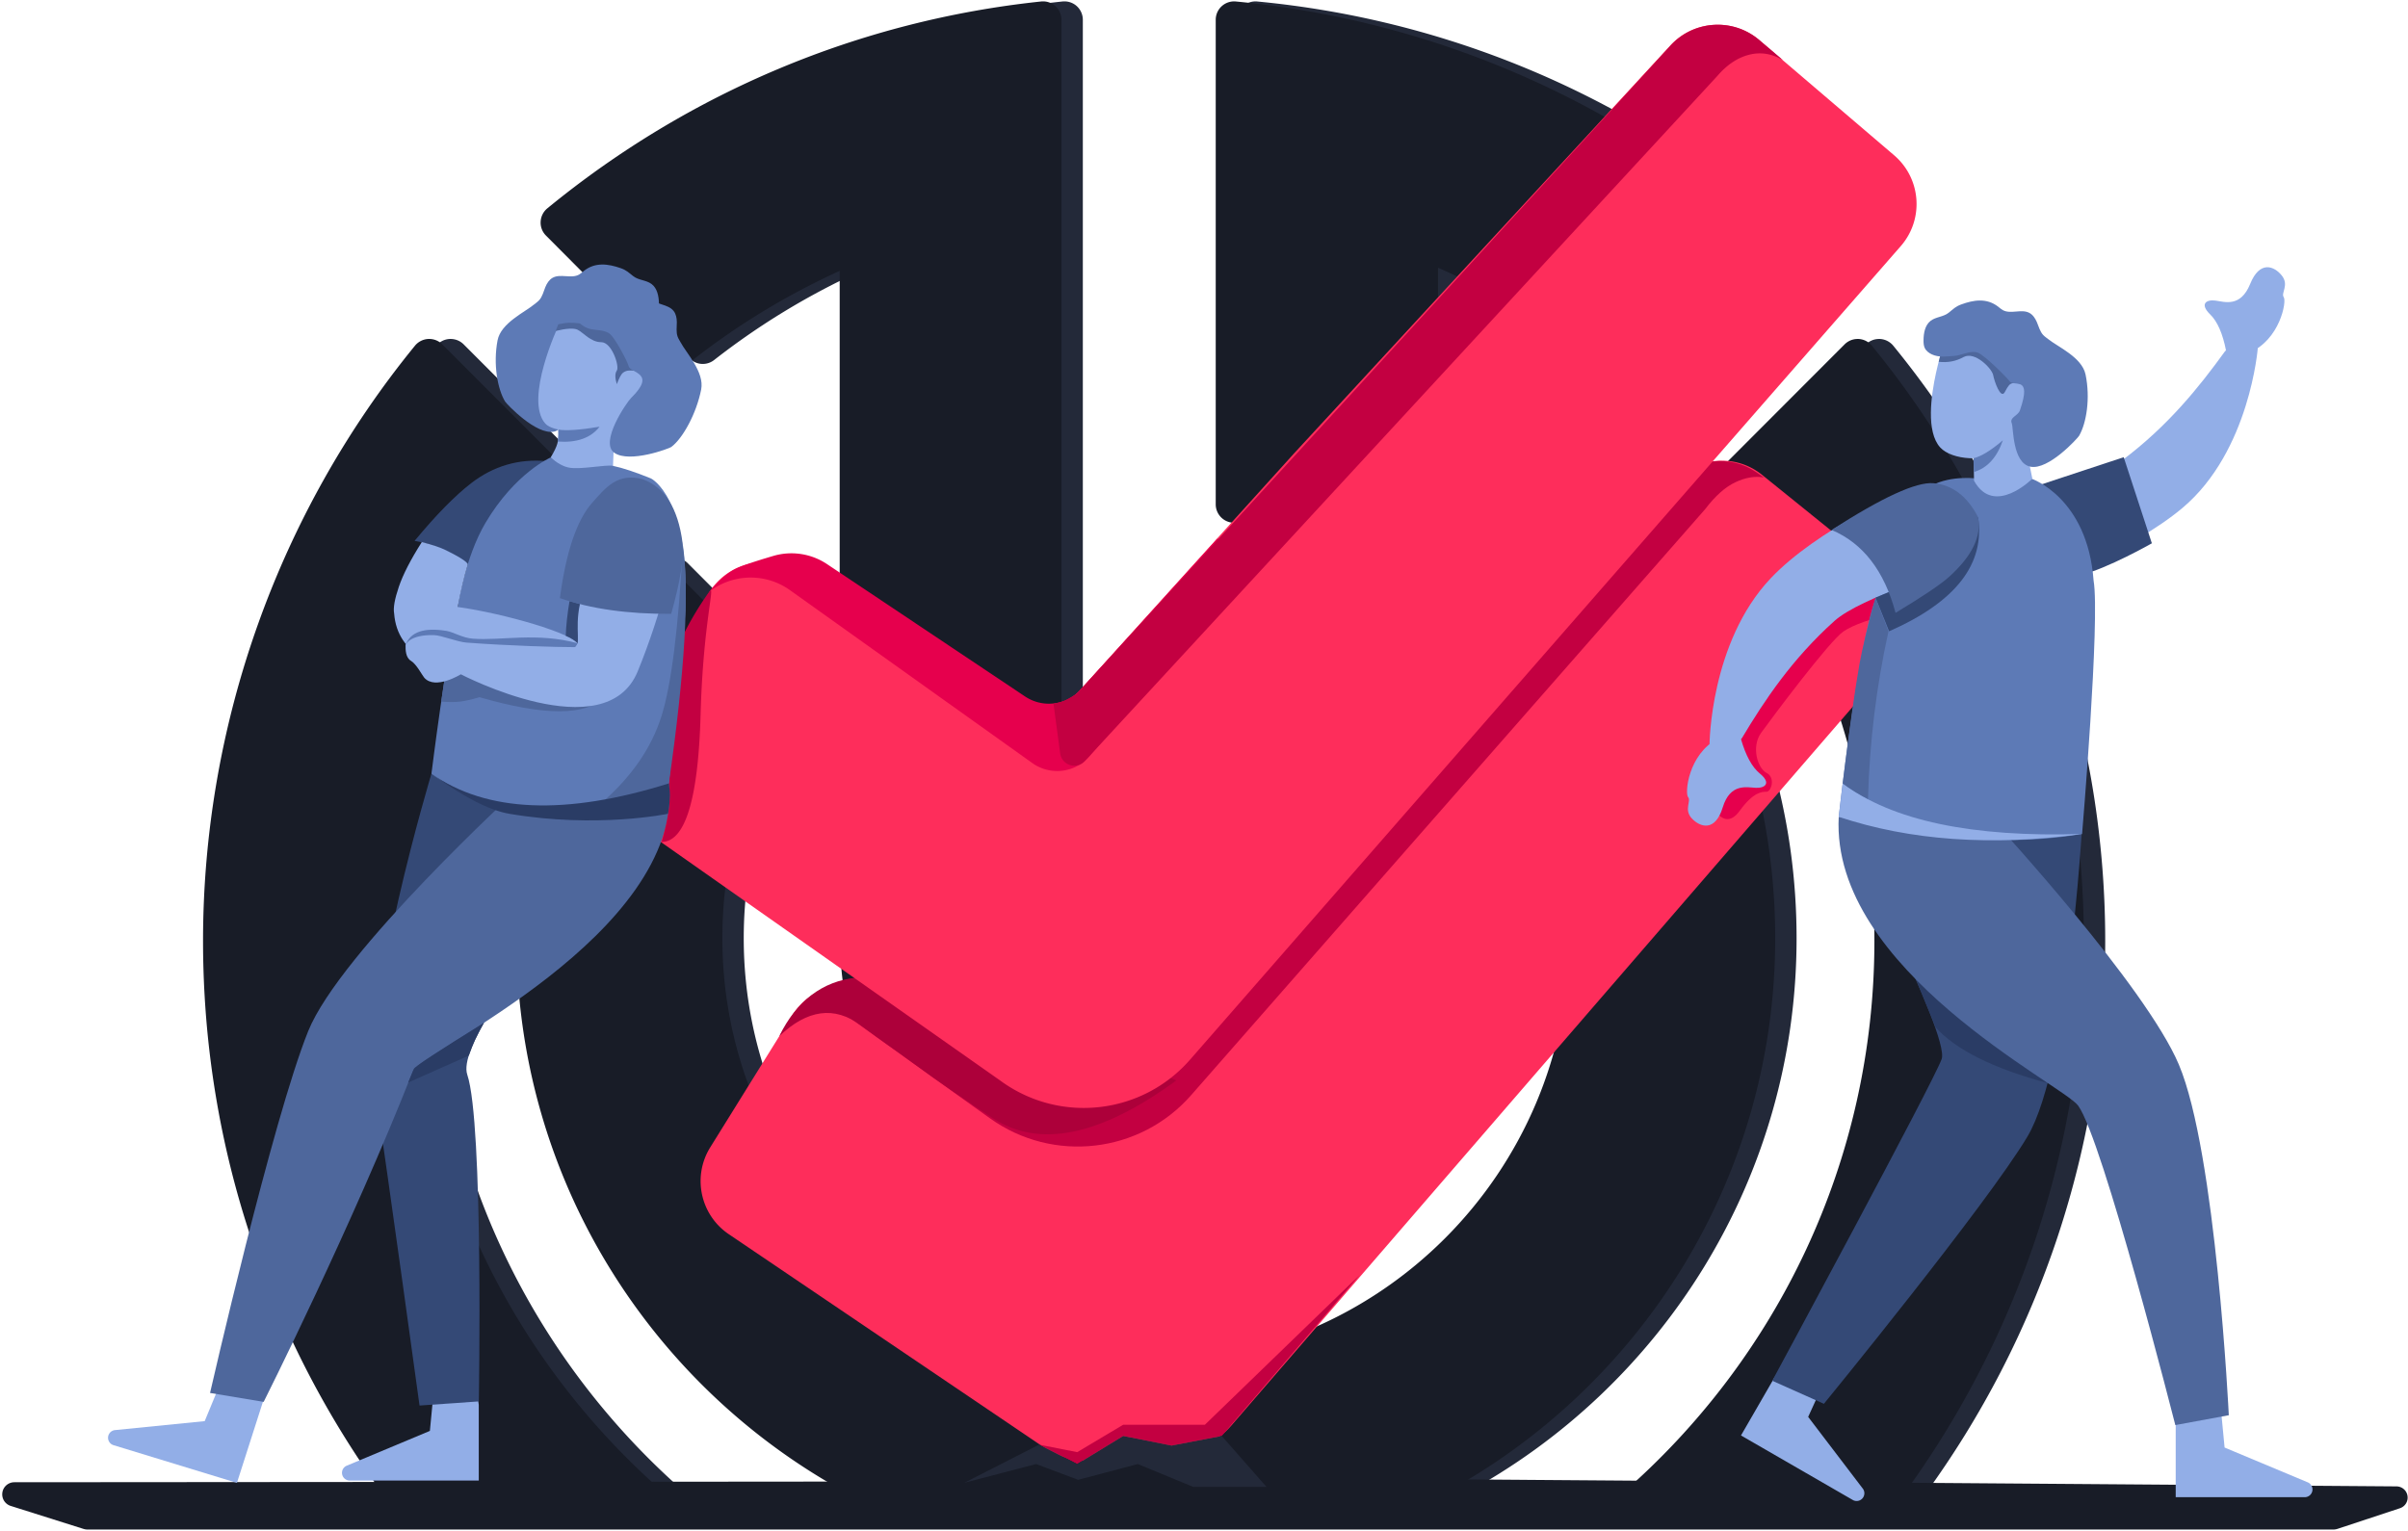 <svg xmlns="http://www.w3.org/2000/svg" viewBox="0 0 676 430"><defs/><g fill="none" fill-rule="evenodd"><path fill="#232939" d="M193.645 100.683a5.116 5.116 0 003.646 1.52c1.113 0 2.24-.357 3.18-1.097a203.888 203.888 0 0141.256-25.037v188.615c0 .477.054.938.167 1.368.57 34.77 22.589 65.987 55.148 78.001.576.21 1.178.315 1.784.315a5.102 5.102 0 002.944-.933 5.173 5.173 0 002.215-4.237v-69.832c0-.288-.032-.583-.077-.866a37.17 37.17 0 01-.263-1.969c.218-.575.34-1.206.34-1.847V5.559c0-1.462-.621-2.86-1.71-3.848a5.149 5.149 0 00-3.45-1.32c-.183 0-.364 0-.543.024-50.916 5.367-98.853 25.461-138.63 58.095a5.16 5.16 0 00-1.876 3.746 5.109 5.109 0 001.504 3.904l34.365 34.523zm346.763 318.973C572.213 376 591 322.263 591 264.214c0-60.783-21.116-120.126-59.49-167.12a5.21 5.21 0 00-3.75-1.906h-.264a5.17 5.17 0 00-3.66 1.52l-34.495 34.546a5.15 5.15 0 00-.424 6.817c28.313 36.392 43.284 80.004 43.284 126.143 0 61.956-27.523 117.597-70.971 155.303l79.178.139zm-347.936-.402c-43.275-37.702-70.673-93.228-70.673-155.04 0-46.14 14.97-89.764 43.277-126.143a5.157 5.157 0 00-.424-6.824L130.158 96.7a5.161 5.161 0 00-3.659-1.512h-.265a5.184 5.184 0 00-3.748 1.899C84.126 144.087 63 203.444 63 264.214c0 58.375 18.999 112.392 51.13 156.178l78.342-1.138zm218.488.333c55.54-29.873 93.394-88.645 93.394-156.116 0-66.298-36.184-126.084-94.658-156.804V75.186a204.723 204.723 0 0143.837 26.145 5.191 5.191 0 003.195 1.103c1.328 0 2.65-.522 3.654-1.527l34.435-34.506a5.152 5.152 0 001.495-3.904 5.17 5.17 0 00-1.88-3.746C453.88 25.547 404.952 5.367 352.948.417a5.155 5.155 0 00-3.962 1.315 5.146 5.146 0 00-1.694 3.83V141.63a5.169 5.169 0 004.144 5.067c55.12 11.198 95.133 60.31 95.133 116.773 0 65.694-53.329 119.156-118.889 119.156s-118.889-53.462-118.889-119.156c0-23.035 6.589-45.402 19.076-64.688a5.138 5.138 0 00-.693-6.446l-34.093-34.173a5.159 5.159 0 00-3.665-1.525 3.82 3.82 0 00-.382.017 5.19 5.19 0 00-3.785 2.091C162.839 189.29 151 225.51 151 263.471c0 67.48 37.863 126.259 93.418 156.128l166.542-.012z"/><path fill="#181C27" d="M187.645 100.683a5.116 5.116 0 003.646 1.52c1.113 0 2.24-.357 3.18-1.097a203.888 203.888 0 0141.256-25.037v188.615c0 .477.054.938.167 1.368.57 34.77 22.589 65.987 55.148 78.001.576.21 1.178.315 1.784.315a5.102 5.102 0 002.944-.933 5.173 5.173 0 002.215-4.237v-69.832c0-.288-.032-.583-.077-.866a37.17 37.17 0 01-.263-1.969c.218-.575.34-1.206.34-1.847V5.559c0-1.462-.621-2.86-1.71-3.848a5.149 5.149 0 00-3.45-1.32c-.183 0-.364 0-.543.024-50.916 5.367-98.853 25.461-138.63 58.095a5.16 5.16 0 00-1.876 3.746 5.109 5.109 0 001.504 3.904l34.365 34.523zm346.763 318.973C566.213 376 585 322.263 585 264.214c0-60.783-21.116-120.126-59.49-167.12a5.21 5.21 0 00-3.75-1.906h-.264a5.17 5.17 0 00-3.66 1.52l-34.495 34.546a5.15 5.15 0 00-.424 6.817c28.313 36.392 43.284 80.004 43.284 126.143 0 61.956-27.523 117.597-70.971 155.303l79.178.139zm-347.936-.402c-43.275-37.702-70.673-93.228-70.673-155.04 0-46.14 14.97-89.764 43.277-126.143a5.157 5.157 0 00-.424-6.824L124.158 96.7a5.161 5.161 0 00-3.659-1.512h-.265a5.184 5.184 0 00-3.748 1.899C78.126 144.087 57 203.444 57 264.214c0 58.375 18.999 112.392 51.13 156.178l78.342-1.138zm218.488.333c55.54-29.873 93.394-88.645 93.394-156.116 0-66.298-36.184-126.084-94.658-156.804V75.186a204.723 204.723 0 0143.837 26.145 5.191 5.191 0 003.195 1.103c1.328 0 2.65-.522 3.654-1.527l34.435-34.506a5.152 5.152 0 001.495-3.904 5.17 5.17 0 00-1.88-3.746C447.88 25.547 398.952 5.367 346.948.417a5.155 5.155 0 00-3.962 1.315 5.146 5.146 0 00-1.694 3.83V141.63a5.169 5.169 0 004.144 5.067c55.12 11.198 95.133 60.31 95.133 116.773 0 65.694-53.329 119.156-118.889 119.156s-118.889-53.462-118.889-119.156c0-23.035 6.589-45.402 19.076-64.688a5.138 5.138 0 00-.693-6.446l-34.093-34.173a5.159 5.159 0 00-3.665-1.525 3.82 3.82 0 00-.382.017 5.19 5.19 0 00-3.785 2.091C156.839 189.29 145 225.51 145 263.471c0 67.48 37.863 126.259 93.418 156.128l166.542-.012z"/><g fill="#92AEE7"><path fill-rule="nonzero" d="M624.906 98.398c-.938-4.76-2.417-8.126-4.438-10.099-3.032-2.96-1.087-4.22 1.436-3.896 2.524.324 7.068 2.058 9.786-4.664 2.717-6.722 6.791-5.008 8.898-2.337 2.107 2.671-.33 4.902.531 6.068.86 1.167-1.07 11.942-9.695 15.598l-6.518-.67z"/><path d="M572.543 164.363s25.732-9.581 40.168-21.744c18.931-15.947 21.137-45.026 21.137-45.026s-2.792-6.443-9.259 1.106c-7.26 10.048-15.978 20.905-28.734 30.489-7.958 5.98-34.818 11.585-34.818 11.585l11.506 23.59z"/><path fill-rule="nonzero" d="M572.718 164.286c-6.453 3.147-14.671.153-17.819-6.3-3.147-6.453-1.507-14.846 6.138-17.213 7.645-2.366 14.954-.012 18.101 6.441 3.148 6.453.033 13.925-6.42 17.072z"/></g><path fill="#181C27" fill-rule="nonzero" d="M4.027 416.244l34.346-.024 60.141-.046 173.007-.148 19.703-10.148 11.183 5.252 12.914-7.883 13.569 2.7 14.876-2.7 13.5 11.807 315.51 2.355a3.144 3.144 0 01.964 6.13l-17.499 5.785a4 4 0 01-1.256.202H24.625a4 4 0 01-1.204-.186l-20.416-6.448a3.403 3.403 0 011.022-6.648z"/><path fill="#92AEE7" d="M506.98 374.715l-8.815 12.085-9.413 16.304 31.383 18.12a2.172 2.172 0 002.76-3.26l-15.286-20.073 8.344-18.275-8.973-4.901z"/><path fill="#344976" d="M584.967 224.652s-3.524 73.959-15.808 94.53c-11.437 19.153-57.135 75.037-57.135 75.037l-14.5-6.477s45.091-83.496 47.555-90.325c2.463-6.83-28.89-66.943-28.89-66.943s23.62-8.49 35.372-25.042l33.406 19.22z"/><path fill="#92AEE7" d="M612.379 386.742l-1.591 12.463v21.237h36.238a2.172 2.172 0 00.76-4.202l-23.274-9.74-1.912-20-10.221.242z"/><path fill="#2A3C65" fill-rule="nonzero" d="M543.365 288.447l-5.623-13.693 37.23 29.448c-15.467-4.181-26.003-9.433-31.607-15.755z"/><path fill="#4E679C" d="M560.502 231.423s41.792 45.413 51.151 67.487c10.471 24.695 14.04 98.514 14.04 98.514l-15.01 2.766s-20.423-80.343-27.288-89.713c-4.293-5.861-69.516-38.095-67.206-81.102l44.313 2.048z"/><path fill="#344976" d="M584.09 161.47c7.356-1.705 20.005-8.897 20.005-8.897l-7.907-24.181-25.015 8.267C560.39 139.552 555 144.977 555 152.935c0 11.937 21.734 10.24 29.09 8.535z"/><path fill="#FE2D5B" fill-rule="nonzero" d="M494.678 133.352l33.652 27.175c7.734 6.246 8.94 17.578 2.695 25.313-.126.155-.254.31-.385.46L345.562 400.45c-7.102 7.999-16.778 8.48-26.751 9.204-8.903.646-18.042 2.298-25.798-3.215l-.496-.36-87.92-59.488c-8.006-5.418-10.304-16.193-5.203-24.405l23.033-37.084c5.245-8.445 16.343-11.039 24.788-5.794a18 18 0 01.409.262l38.213 25.19c13.986 9.219 32.643 6.614 43.568-6.083l140.32-163.062c6.342-7.369 17.39-8.37 24.953-2.263z"/><path fill="#E6004D" fill-rule="nonzero" d="M480.684 226.475c2.605 4.31 5.187 4.697 7.746 1.16 3.838-5.303 6.282-5.303 7.524-5.303 1.24 0 2.568-3.932 0-5.266s-4.366-7.354-1.563-11.254c2.804-3.9 19.105-25.756 23.125-28.486 2.68-1.82 7.555-3.563 14.627-5.23l-1.192-14.058-24.836 15.461-20.075 35.496-5.356 17.48z"/><path fill="#C30041" fill-rule="nonzero" d="M229.453 279.305c.462-.456 1.87-1.249 4.224-2.378 2.354-1.13 6.3-2.204 11.837-3.225l63.579 33.055L469.765 135.17c6.097-6.51 16.042-7.575 23.377-2.501l2.053 1.419c-2.475-.453-5.139-.013-7.992 1.32-2.854 1.334-5.698 3.865-8.531 7.593L334.375 307.56c-14.346 16.36-38.764 19.169-56.449 6.492l-48.473-34.747z"/><path fill="#5D7AB6" d="M570.3 134.426s15.71 5.267 17.433 28.593c1.871 10.821-3.226 71.227-3.228 71.18-33.356 5.76-68.316-4.824-68.316-4.824s5.125-46.973 10.24-60.996c6.353-17.41 8.823-28.26 15.631-31.935 5.887-3.177 13.275-2.018 13.275-2.018H570.3z"/><path fill="#AD003A" fill-rule="nonzero" d="M218.74 291.005c7.88-7.533 15.505-8.564 22.876-3.093 7.527 5.587 8.325 5.936 14.432 10.424 8.424 6.192 15.677 11.045 22.575 15.604 13.04 8.616 30.237 5.106 51.591-10.53l-79.706-33.618c2.812 2.121-.56 3.7-10.119 4.738-9.557 1.038-16.774 6.53-21.648 16.475z"/><path fill="#C30041" fill-rule="nonzero" d="M291.693 405.686l10.714 5.444 12.914-7.883 13.569 2.7 14.086-2.7 38.655-45.139-43.378 41.988h-22.932l-12.914 7.697z"/><path fill="#92AEE7" d="M544.674 125.653c3.277 3.6 12.947 4.23 17.062.659 1.186-1.03 8.586-3.922 9.763-7.499 1.855-5.636-2.856-12.663-3.916-14.42-6.617-10.978-22.13-6.996-22.13-6.996s-2.604 7.84-3.25 15.557c-.081.976-.131 1.95-.141 2.905-.04 3.953.613 7.597 2.612 9.794z"/><path fill="#92AEE7" d="M567.332 118.693l3.212 15.733s-10.743 10.765-16.376.572l-.174-11.061 13.338-5.244z"/><path fill="#5D7AB6" fill-rule="nonzero" d="M553.994 128.693c2.17-.506 4.928-2.191 8.275-5.055-1.65 4.821-4.365 7.795-8.147 8.92l-.128-3.865z"/><path fill="#4E679C" fill-rule="nonzero" d="M544.831 99.3l-.575 2.298c2.52.295 4.841-.145 6.963-1.321 3.183-1.765 7.987 3.254 8.322 5.043.335 1.79 2.065 6.73 3.197 4.9.394-.64.985-2.037 1.783-2.455.485-.255 1.383-.255 2.692 0L553.791 95.2l-8.96 4.1z"/><path fill="#5D7AB6" d="M583.663 122.384c2.071-3.542 3.209-10.585 1.812-17.235-1.015-4.828-7.798-7.754-10.455-9.897-.473-.381-.99-.71-1.409-1.15-.94-.992-1.267-2.407-1.81-3.668-.447-1.032-1.098-2.028-2.074-2.558-2.242-1.215-5.225.433-7.466-.784-.484-.265-.895-.646-1.333-.984-3.212-2.476-6.857-1.898-10.36-.61-1.638.604-2.177 1.262-3.54 2.344-1.49 1.18-3.552 1.102-5.05 2.258-1.572 1.214-1.968 3.441-1.984 5.452-.007.729.026 1.48.33 2.14.387.848 1.178 1.44 2.015 1.829 2.007.931 4.264.572 6.393.41 2.08-.162 4.497-1.654 6.53-.879 1.985.754 8.242 7.083 8.863 7.98 1.234 1.785 6.419-1.883 2.929 8.205-.547 1.582-3.014 1.937-2.284 3.654.481 1.13.137 11.106 5.224 12.162 5.086 1.055 13.302-8.041 13.67-8.669z"/><path fill="#232939" fill-rule="nonzero" d="M270.74 416.386l20.124-5.252 11.798 4.425 16.749-4.425 15.566 6.417h20.569l-12.57-14.304-14.086 2.7-13.569-2.7-12.914 7.883-10.714-5.444z"/><path fill="#C30041" fill-rule="nonzero" d="M384.509 135.692h11.939l14.513 18.261 28.896-1.79 16.629 4.383-45.525 5.4-26.452-16.972z"/><path fill="#FE2D5B" fill-rule="nonzero" d="M493.866 11.255l37.862 32.34c7.559 6.457 8.452 17.819 1.996 25.378l-.13.15-199.47 228.406c-13.387 15.385-36.238 18.065-52.807 6.289l-.5-.362-101.603-71.444c-7.716-5.425-9.935-15.886-5.087-23.976l24.819-41.416a18 18 0 0116.931-8.686l10.037.834 62 37.456A12 12 0 00303.022 194l60.24-66.651L468.942 12.74c6.559-7.113 17.567-7.769 24.924-1.485z"/><path fill="#E6004D" fill-rule="nonzero" d="M199.115 166.163c2.719-3.247 5.262-5.43 7.63-6.552 1.632-.773 5.073-1.936 10.321-3.49a18 18 0 0115.113 2.296l55.596 37.168a12 12 0 0015.564-1.92l38.338-42.332 18.43-2.348-54.21 63.335a12 12 0 01-16.087 1.965l-68.051-48.566a18.977 18.977 0 00-22.644.444z"/><path fill="#C30041" fill-rule="nonzero" d="M295.749 197.604l1.872 13.954a4 4 0 006.904 2.181L482.056 21.39c2.7-3.157 5.668-5.157 8.903-6.002 3.236-.845 6.422-.351 9.56 1.481l-6.613-5.625c-7.377-6.275-18.396-5.589-24.937 1.553L302.223 194.849c-1.584.985-2.74 1.632-3.47 1.943-.73.31-1.731.58-3.004.812z"/><path fill="#92AEE7" d="M132.816 382.067l1.59 12.463v21.237H98.17a2.172 2.172 0 01-.76-4.202l23.273-9.74 1.913-20 10.221.242z"/><path fill="#344976" d="M121.12 217.271s-19.439 64.47-15.745 89.188c3.693 24.718 12.4 88.248 12.4 88.248l16.65-1.162s1.344-78.185-3.246-91.755c-4.59-13.57 57.112-81.123 57.112-81.123s-30.302-3.647-34.822-16.5l-32.348 13.104z"/><path fill="#92AEE7" d="M73.911 393.34l-7.397 23.085-34.655-10.595a2.172 2.172 0 01.502-4.24l25.105-2.512 7.675-18.565 8.77 12.828z"/><path fill="#4E679C" d="M145.477 221.532s-49.981 45.787-58.954 68.02C76.485 314.428 58.966 391.17 58.966 391.17l15.055 2.504s24.781-49.306 41.958-93.05c1.969-5.013 75.163-37.907 72.102-80.867l-42.604 1.775z"/><path fill="#5D7AB6" d="M141.796 112.759c-2.133-3.505-3.393-10.527-2.112-17.2.93-4.846 7.662-7.89 10.28-10.079.466-.39.978-.727 1.389-1.174.923-1.009 1.225-2.43 1.746-3.699.429-1.04 1.062-2.047 2.028-2.594 2.222-1.254 5.232.342 7.452-.914.48-.274.883-.662 1.316-1.007 3.168-2.532 6.822-2.018 10.347-.792 1.649.576 2.199 1.224 3.58 2.283 1.51 1.154 3.572 1.04 5.09 2.17 1.592 1.186 2.027 3.406 2.078 5.416.02.729 0 1.48-.292 2.146-.372.854-1.153 1.46-1.983 1.863-1.99.966-4.254.647-6.385.52-2.082-.124-4.526-1.574-6.545-.763-1.97.788-8.116 7.225-8.722 8.134-1.203 1.806-8.14-1.338-4.021 8.093.67 1.534 3.64 14.882-1.427 16.026-5.068 1.144-13.441-7.808-13.82-8.43z"/><path fill="#92AEE7" d="M153.507 109.435c2.858 6.943 3.837 12.007 2.936 15.193-.27.955-.892 2.236-1.866 3.845 0 0 8.884 10.682 17.517 2.356l.542-14.182-19.13-7.212z"/><path fill="#92AEE7" d="M153.071 118.931c3.112 3.542 19.604 2.663 23.712-.641 1.21-.974 5.046.507 7.606-2.831 3.887-5.069-5.449-13.28-6.427-14.968-6.194-10.7-21.207-8.983-21.207-8.983s-9.67 20.609-3.684 27.423z"/><path fill="#344976" d="M153.387 129.488l-17.716 31.81c-5.57-3.672-9.51-6.065-11.82-7.177-2.08-1.001-4.57-1.743-7.467-2.227 6.03-7.284 11.325-12.684 15.882-16.2 6.265-4.836 13.306-6.904 21.121-6.206z"/><path fill="#5D7AB6" d="M182.756 134.36s10.973 5.274 9.64 36.956c-.454 10.807-4.317 48.486-4.315 48.44-43.983 17.326-66.96-2.485-66.96-2.485s4.136-33.365 7.362-46.82c.07-.29 2.028-13.868 7.807-23.619 8.328-14.052 18.287-18.359 18.287-18.359 1.798 1.554 3.47 2.492 5.015 2.815 3.322.694 10.412-.896 12.502-.46 2.714.568 6.268 1.745 10.662 3.533z"/><path fill="#92AEE7" d="M110.646 172.266c1.792 23.767 45.564 15.587 45.564 15.587s8.385 2.468 6.147-6.827c-1.1-3.061-20.827-8.76-33.874-10.575.902-4.693 1.84-8.651 2.815-11.873.22-.726-3.189-2.666-6.524-4.259-1.334-.637-3.453-1.336-6.358-2.097-3.121 4.904-5.27 9.085-6.447 12.543-1.177 3.46-1.618 5.96-1.323 7.501z"/><path fill="#5D7AB6" fill-rule="nonzero" d="M113.85 181.13c1.358-3.673 5.195-4.992 11.512-3.955 1.865.306 4.492 1.95 7.327 2.172 8.025.63 18.009-1.85 29.513 1.307l-4.296 6.483-44.055-6.006z"/><path fill="#C30041" fill-rule="nonzero" d="M191.793 178.347l-4.026 41.646c.624 4.42-.066 9.902-2.07 16.448 6.665 0 10.327-11.96 10.986-35.882.715-25.963 4.32-37.04 2.432-34.396a88.403 88.403 0 00-7.322 12.184z"/><g fill="#92AEE7"><path fill-rule="nonzero" d="M488.75 207.559c1.35 4.659 3.117 7.884 5.302 9.673 3.278 2.685 1.45 4.11-1.091 4.007-2.543-.103-7.221-1.434-9.342 5.499-2.121 6.933-6.33 5.58-8.661 3.104-2.332-2.478-.099-4.912-1.058-6-.959-1.087.026-11.99 8.299-16.383l6.551.1z"/><path d="M535.021 137.775s-24.877 10.782-37.976 24.668c-17.006 18.026-17.133 46.696-17.133 46.696s3.343 6.176 9.128-1.908c6.357-10.643 14.095-22.218 25.968-32.877 7.406-6.65 33.675-14.576 33.675-14.576l-13.662-22.003z"/></g><path fill="#4E679C" fill-rule="nonzero" d="M168.956 225.402c8.366-7.304 13.946-15.401 16.74-24.29 2.795-8.89 4.797-24.914 6.006-48.072 1.88 13.257.568 35.574-3.935 66.953-4.388 1.623-7.658 2.744-9.81 3.363-2.028.583-5.028 1.265-9 2.046z"/><path fill="#5D7AB6" fill-rule="nonzero" d="M156.742 120.633c2.187.384 6.048.116 11.582-.805-2.462 3.159-6.371 4.548-11.727 4.169.053-.606.1-1.186.145-1.742.022-.285.022-.825 0-1.622z"/><path fill="#4E679C" fill-rule="nonzero" d="M155.972 92.942c3.073-.734 5.135-.847 6.187-.339 1.578.763 3.645 3.491 6.633 3.491 2.987 0 5.178 6.81 4.366 7.978-.542.78-.542 2.052 0 3.816.68-1.797 1.261-2.872 1.743-3.225 1.108-.81 2.075-.59 2.908-.59 1.378 0-.703-5.791-6.243-17.373l-8.668 4.118c-1.435-.149-2.517-.209-3.248-.18-.73.029-1.704.17-2.922.424l-.756 1.88z"/><path fill="#5D7AB6" d="M188.442 125.526c3.29-2.45 7.09-9.49 8.401-16.157.953-4.841-4.148-10.184-5.756-13.195-.286-.536-.634-1.041-.847-1.61-.479-1.28-.226-2.71-.234-4.083-.008-1.125-.218-2.296-.909-3.165-1.59-1.995-4.979-1.643-6.566-3.639-.343-.433-.571-.944-.843-1.426-1.989-3.534-5.57-4.427-9.298-4.61-1.744-.084-2.497.31-4.174.775-1.832.504-3.7-.375-5.531.105-1.922.503-3.156 2.399-3.957 4.243-.29.668-.554 1.372-.533 2.1.025.93.522 1.785 1.14 2.47 1.484 1.641 3.703 4.193 5.726 4.875 1.977.664 4.786.235 6.354 1.743 1.532 1.469 4.82 7.74 5.04 8.81.439 2.124 8.049 1.807.697 9.01-1.196 1.17-8.95 12.433-4.68 15.392 4.27 2.96 15.387-1.204 15.97-1.638z"/><path fill="#2A3C65" fill-rule="nonzero" d="M121.12 217.271c15.483 10.892 37.699 11.8 66.647 2.722.214 1.648.311 2.768.292 3.36-.12 3.704-.568 5.179-.568 5.179s-19.913 4.17-44.491 0c-5.6-.95-12.892-4.704-21.88-11.26zM131.611 296.432c.677-1.863 1.267-3.342 1.768-4.436.501-1.093 1.31-2.664 2.427-4.713-6.15 3.794-10.978 6.844-14.48 9.15-3.504 2.305-5.22 3.562-5.151 3.77L114.579 304l17.032-7.568z"/><path fill="#344976" fill-rule="nonzero" d="M530.334 177.28c18.714-8.24 27.031-18.934 24.952-32.083-10.013 11.357-18.349 18.376-25.008 21.055-1.122.452-2.38.98-3.773 1.586l3.829 9.441z"/><path fill="#4E679C" fill-rule="nonzero" d="M532.143 172.096c-3.163-11.79-9.149-19.55-17.956-23.277 14.215-9.16 23.756-13.536 28.622-13.127 5.346.448 9.57 3.812 12.477 9.505 1.074 5.308-1.61 10.885-8.052 16.732-2.366 2.147-7.396 5.536-15.09 10.167z"/><path fill="#92AEE7" fill-rule="nonzero" d="M516.189 229.375c20.042 6.674 42.814 8.282 68.316 4.824-30.905.987-53.306-3.749-67.203-14.206l-1.113 9.382z"/><path fill="#344976" fill-rule="nonzero" d="M162.845 169.659c-.428 3.138-.643 6.803-.643 10.995-.912-.856-2.038-1.56-3.38-2.112.108-2.946.46-6.196 1.06-9.752l2.963.869z"/><path fill="#4E679C" fill-rule="nonzero" d="M134.628 195.784c18.172 5.273 29.827 5.273 34.966 0l-40.498-9.838-4.377 5.338-.868 5.742c2.089.162 3.837.162 5.245 0s3.252-.576 5.532-1.242z"/><path fill="#92AEE7" d="M189.375 155.337s-3.445 16.378-10.347 33.192c-9.048 22.05-49.66.824-49.66.824s-7.163 4.488-10.261.964c-.586-.666-2.177-3.806-3.717-4.728-1.54-.923-1.553-3.102-1.54-4.458.187-.24 1.126-2.903 7.886-2.784 2.183.038 6.569 1.906 9.248 2.108 11.835.893 25.127 1.276 30.317 1.276 1.968 0 .026-5.027 1.436-11.754 3.092-14.757 6.532-23.705 6.532-23.705l20.106 9.065z"/><path fill="#4E679C" fill-rule="nonzero" d="M188.431 172.38c-12.161.078-22.578-1.393-31.252-4.413 1.723-12.97 4.745-21.897 9.064-26.782 4.016-4.542 7.172-8.372 14.096-6.652 6.239 2.25 9.99 8.164 11.25 17.74.525 3.986-.527 10.689-3.158 20.107zM526.505 167.838l3.657 9.441c-3.394 15.336-5.314 31.039-5.76 47.11-2.614-1.33-4.98-2.796-7.1-4.396 1.804-14.772 3.378-25.963 4.72-33.572.703-3.98 2.197-10.175 4.483-18.583z"/></g></svg>